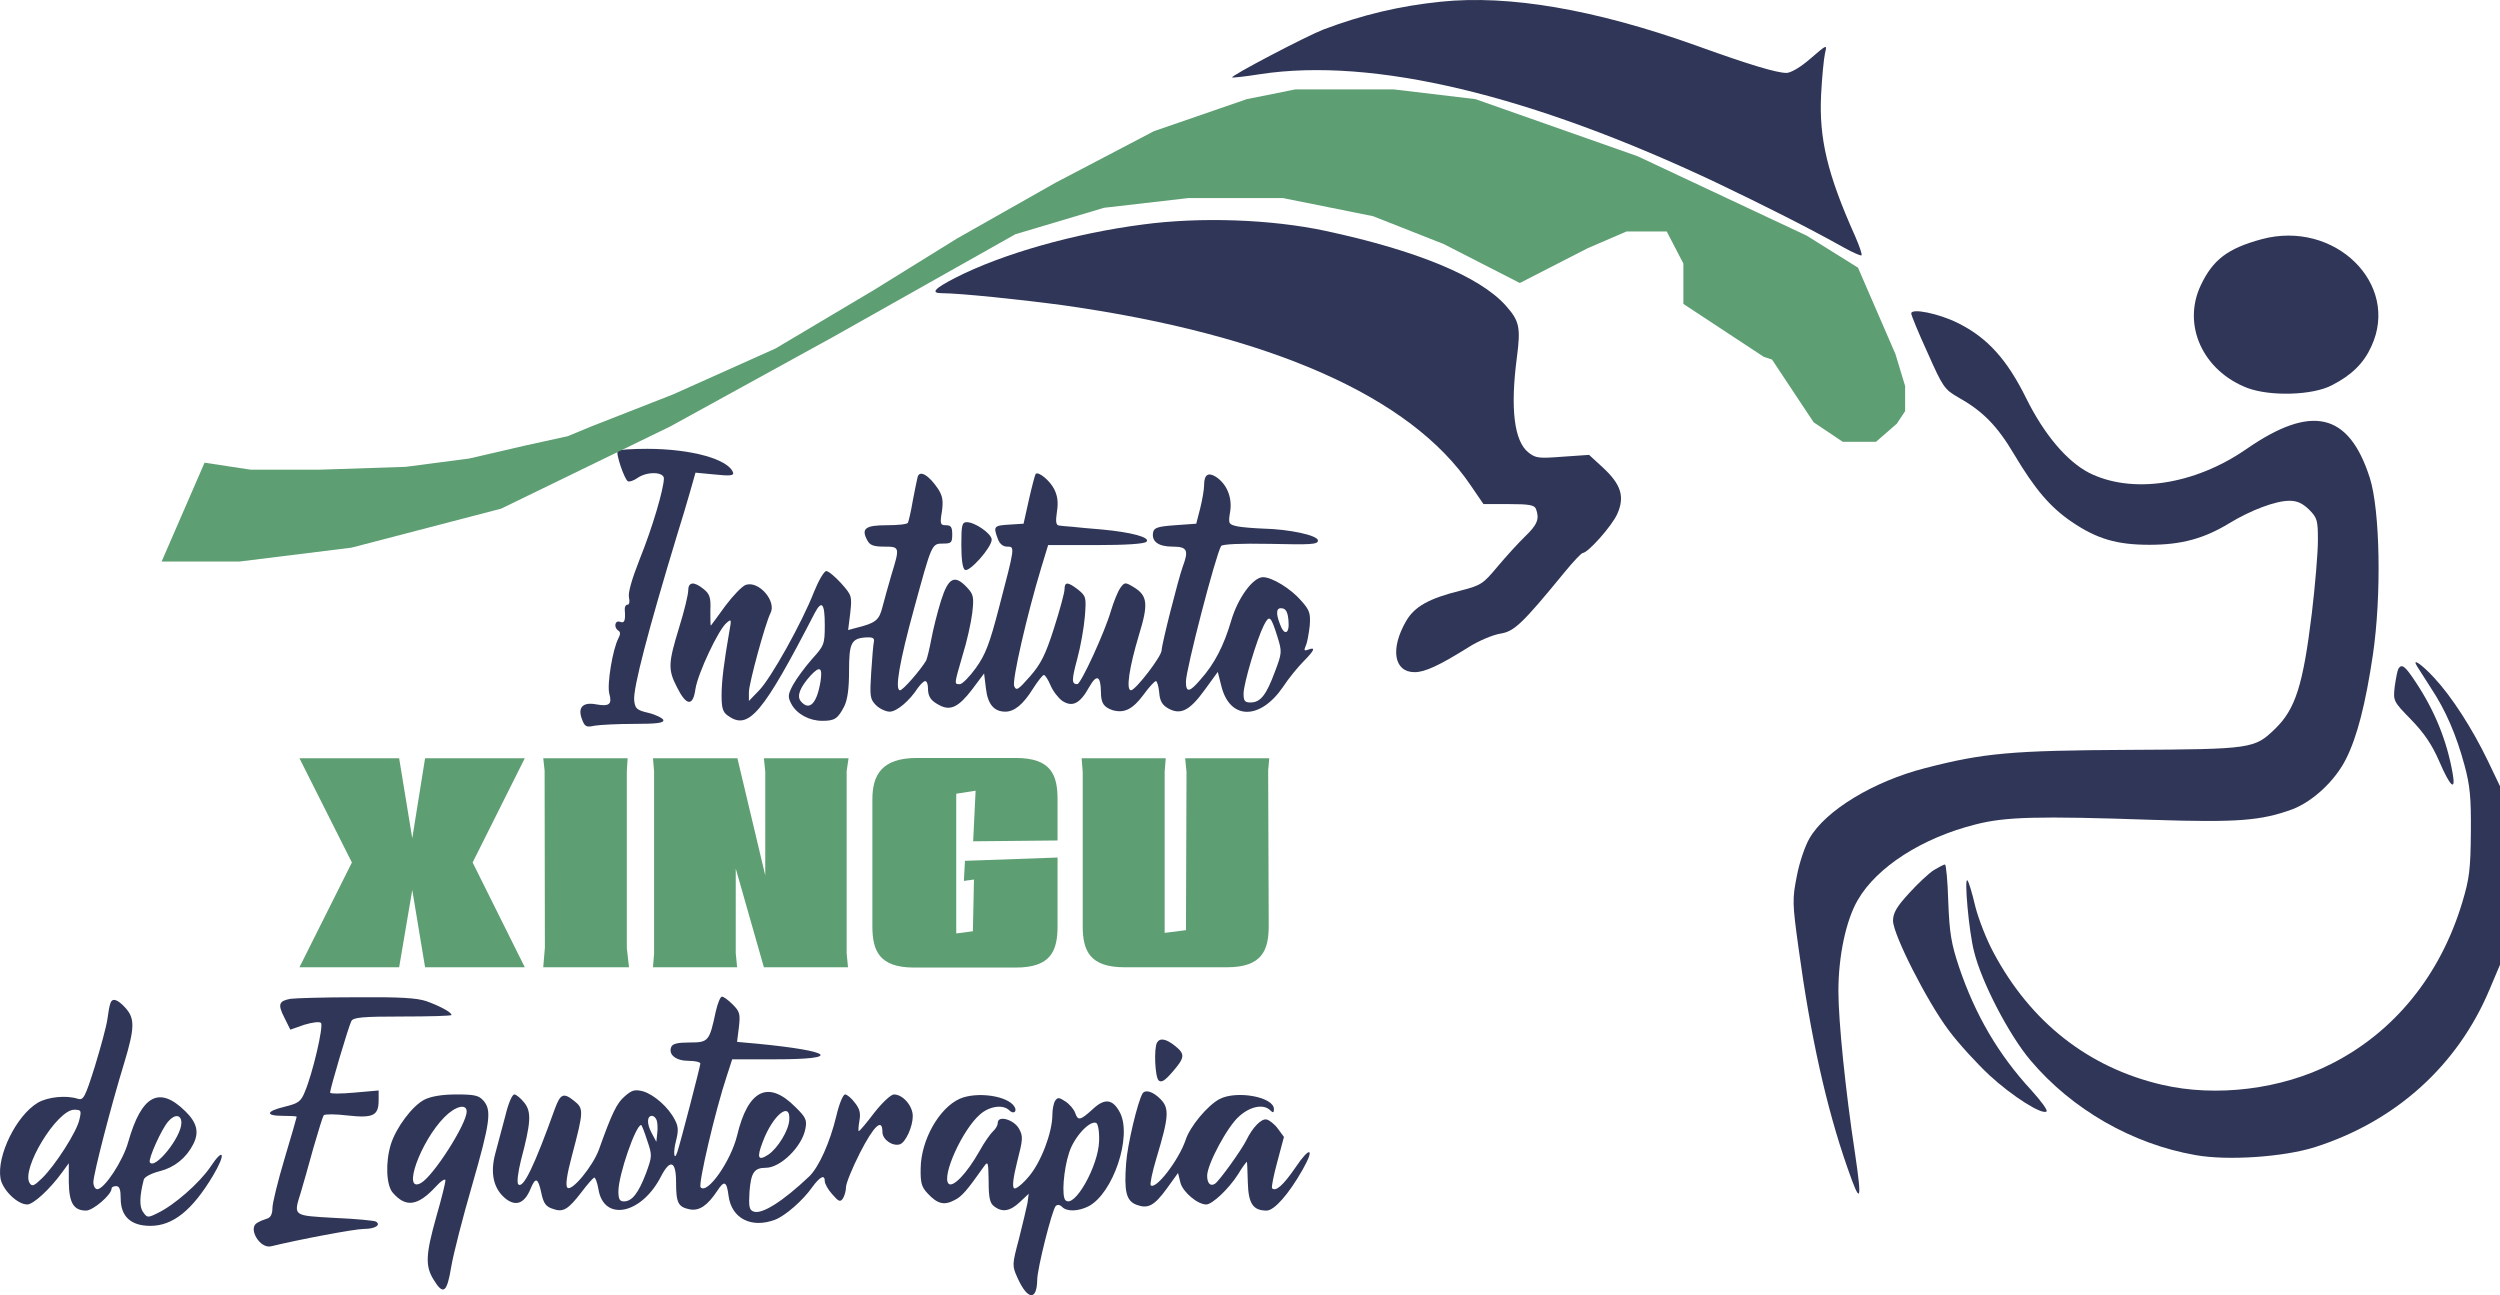 <svg width="166" height="86" viewBox="0 0 166 86" fill="none" xmlns="http://www.w3.org/2000/svg">
<path d="M95.672 0.113C92.911 0.398 90.453 0.986 87.873 1.96C86.765 2.386 81.687 5.045 81.808 5.146C81.848 5.166 82.694 5.085 83.682 4.923C91.158 3.787 101.616 6.283 114.01 12.147C117.153 13.649 120.055 15.11 122.453 16.449C123.037 16.774 123.561 16.997 123.602 16.957C123.662 16.896 123.461 16.328 123.178 15.678C121.324 11.539 120.78 9.184 120.921 6.283C120.982 5.106 121.103 3.868 121.183 3.523C121.324 2.934 121.324 2.934 120.216 3.888C119.571 4.456 118.906 4.842 118.624 4.842C117.959 4.842 116.085 4.274 112.599 3.015C105.889 0.621 100.206 -0.353 95.672 0.113Z" fill="#303657"/>
<path d="M75.913 14.903C71.359 15.491 66.562 16.851 63.459 18.434C62.028 19.164 61.766 19.469 62.552 19.469C63.721 19.469 67.852 19.895 70.673 20.28C84.396 22.228 93.686 26.348 97.656 32.233L98.502 33.471H100.175C101.525 33.471 101.888 33.532 101.989 33.795C102.23 34.445 102.089 34.83 101.283 35.602C100.82 36.048 99.993 36.961 99.429 37.631C98.482 38.767 98.341 38.869 96.991 39.214C94.875 39.741 93.928 40.269 93.364 41.243C92.296 43.09 92.558 44.632 93.928 44.632C94.613 44.632 95.54 44.206 97.555 42.948C98.2 42.542 99.127 42.156 99.611 42.075C100.538 41.933 101.062 41.446 103.903 37.976C104.467 37.286 105.011 36.718 105.092 36.718C105.434 36.718 107.046 34.912 107.389 34.12C107.893 32.984 107.651 32.172 106.422 31.036L105.515 30.204L103.762 30.325C102.17 30.447 101.968 30.427 101.485 30.041C100.538 29.29 100.276 27.119 100.719 23.75C100.981 21.741 100.9 21.315 99.973 20.28C98.24 18.352 94.069 16.628 88.004 15.329C84.396 14.558 79.721 14.395 75.913 14.903Z" fill="#303657"/>
<path d="M150.181 15.881C147.924 16.49 146.937 17.241 146.131 18.945C144.881 21.584 146.272 24.628 149.234 25.764C150.766 26.332 153.567 26.251 154.836 25.581C156.146 24.912 156.952 24.12 157.456 23.004C159.39 18.844 155.017 14.582 150.181 15.881Z" fill="#303657"/>
<path d="M126.906 20.812C126.906 20.934 127.39 22.111 127.995 23.43C129.002 25.703 129.123 25.865 130.01 26.373C131.642 27.286 132.609 28.26 133.738 30.168C135.128 32.501 136.136 33.678 137.566 34.652C139.239 35.789 140.569 36.174 142.725 36.174C144.841 36.174 146.332 35.768 148.005 34.754C149.476 33.861 151.108 33.252 152.015 33.252C152.539 33.252 152.881 33.414 153.325 33.84C153.869 34.388 153.909 34.551 153.909 35.89C153.909 36.681 153.728 38.873 153.506 40.72C152.922 45.509 152.418 47.092 151.048 48.411C149.698 49.71 149.536 49.75 141.415 49.791C133.556 49.831 131.723 49.994 127.813 51.008C124.408 51.881 121.224 53.809 120.156 55.656C119.853 56.163 119.471 57.299 119.309 58.172C119.007 59.694 119.007 59.958 119.43 63.002C120.216 68.765 121.264 73.513 122.654 77.491C123.541 80.068 123.662 79.865 123.178 76.618C122.534 72.397 122.07 67.791 122.07 65.802C122.07 63.489 122.574 61.094 123.36 59.755C124.629 57.563 127.632 55.635 131.179 54.742C133.153 54.235 135.249 54.174 142.927 54.438C148.569 54.621 150.141 54.499 152.237 53.728C153.587 53.2 155.058 51.84 155.783 50.379C156.509 48.938 157.073 46.747 157.557 43.5C158.141 39.563 158.04 33.881 157.355 31.73C155.965 27.387 153.486 26.819 149.153 29.823C145.687 32.217 141.536 32.826 138.695 31.385C137.224 30.614 135.733 28.848 134.544 26.454C133.274 23.877 131.964 22.416 129.99 21.442C128.72 20.812 126.906 20.447 126.906 20.812Z" fill="#303657"/>
<path d="M41.022 29.924C40.86 30.066 41.445 31.791 41.686 31.953C41.787 32.014 42.069 31.913 42.311 31.75C42.956 31.284 44.084 31.324 44.084 31.771C44.064 32.501 43.319 35.038 42.492 37.087C41.948 38.467 41.686 39.38 41.767 39.685C41.828 39.949 41.787 40.152 41.666 40.152C41.545 40.152 41.465 40.314 41.485 40.497C41.545 41.207 41.465 41.41 41.163 41.288C40.82 41.166 40.739 41.674 41.062 41.877C41.203 41.958 41.203 42.12 41.062 42.384C40.679 43.114 40.296 45.448 40.457 46.057C40.659 46.767 40.457 46.929 39.571 46.767C38.704 46.605 38.341 46.97 38.644 47.761C38.825 48.248 38.926 48.309 39.47 48.188C39.833 48.127 41.001 48.066 42.11 48.066C43.621 48.066 44.105 48.005 44.044 47.802C43.984 47.68 43.56 47.457 43.057 47.335C42.271 47.153 42.17 47.051 42.11 46.503C42.029 45.712 43.037 41.856 44.971 35.484C45.233 34.652 45.616 33.374 45.818 32.663L46.18 31.385L47.47 31.507C48.437 31.608 48.739 31.588 48.679 31.385C48.377 30.492 45.898 29.802 42.956 29.802C41.948 29.802 41.082 29.863 41.022 29.924Z" fill="#303657"/>
<path d="M60.931 31.669C60.891 31.811 60.75 32.521 60.608 33.252C60.488 33.983 60.326 34.632 60.286 34.713C60.226 34.815 59.601 34.875 58.876 34.875C57.465 34.875 57.163 35.099 57.586 35.87C57.747 36.194 57.989 36.296 58.694 36.296C59.742 36.296 59.762 36.316 59.198 38.143C58.996 38.853 58.714 39.827 58.593 40.314C58.372 41.187 58.15 41.369 56.84 41.694L56.316 41.836L56.457 40.7C56.578 39.583 56.558 39.523 55.853 38.731C55.45 38.285 55.006 37.919 54.865 37.919C54.724 37.919 54.362 38.528 54.059 39.279C53.253 41.349 51.198 45.022 50.412 45.834L49.727 46.544V45.955C49.727 45.387 50.815 41.389 51.157 40.72C51.581 39.928 50.392 38.548 49.525 38.833C49.283 38.914 48.679 39.543 48.175 40.212C47.671 40.903 47.248 41.491 47.208 41.532C47.168 41.572 47.168 41.126 47.168 40.557C47.208 39.685 47.127 39.441 46.724 39.117C46.079 38.589 45.697 38.63 45.697 39.218C45.697 39.482 45.435 40.578 45.092 41.674C44.367 44.048 44.346 44.454 44.951 45.631C45.576 46.889 46.019 46.929 46.18 45.732C46.341 44.718 47.712 41.775 48.256 41.349C48.558 41.085 48.578 41.126 48.437 41.877C48.074 43.967 47.913 45.205 47.913 46.179C47.913 47.031 47.994 47.295 48.356 47.538C49.707 48.492 50.634 47.416 54.1 40.7C54.563 39.827 54.765 40.05 54.765 41.491C54.765 42.79 54.724 42.871 53.898 43.784C53.435 44.312 52.87 45.083 52.649 45.489C52.306 46.138 52.306 46.28 52.548 46.747C52.911 47.416 53.737 47.863 54.603 47.863C55.43 47.863 55.631 47.721 56.054 46.909C56.276 46.463 56.377 45.732 56.377 44.555C56.377 42.688 56.518 42.384 57.525 42.323C57.928 42.303 58.069 42.364 58.029 42.587C57.989 42.749 57.908 43.683 57.848 44.636C57.747 46.239 57.767 46.422 58.17 46.828C58.392 47.051 58.815 47.254 59.077 47.254C59.541 47.254 60.387 46.544 60.951 45.671C61.132 45.428 61.334 45.225 61.435 45.225C61.535 45.225 61.616 45.428 61.616 45.671C61.616 46.26 61.797 46.524 62.382 46.828C63.107 47.214 63.651 46.95 64.538 45.793L65.344 44.718L65.465 45.712C65.586 46.747 65.989 47.254 66.755 47.254C67.359 47.254 67.944 46.767 68.588 45.732C68.911 45.225 69.233 44.819 69.314 44.819C69.394 44.819 69.596 45.123 69.757 45.509C69.918 45.895 70.281 46.361 70.543 46.544C71.208 46.97 71.712 46.727 72.316 45.631C72.82 44.738 73.082 44.86 73.102 45.935C73.102 46.686 73.284 46.95 73.868 47.153C74.634 47.376 75.198 47.112 75.924 46.138C76.286 45.631 76.669 45.225 76.75 45.225C76.83 45.225 76.931 45.57 76.971 45.976C77.012 46.544 77.173 46.808 77.556 47.031C78.382 47.498 78.987 47.193 79.974 45.834L80.861 44.616L81.102 45.57C81.667 47.822 83.682 47.822 85.193 45.61C85.576 45.022 86.201 44.271 86.563 43.906C87.269 43.196 87.39 42.932 86.866 43.135C86.604 43.236 86.563 43.196 86.704 42.871C86.805 42.668 86.906 42.059 86.966 41.552C87.027 40.72 86.966 40.517 86.382 39.867C85.717 39.096 84.468 38.325 83.863 38.325C83.198 38.325 82.191 39.705 81.747 41.227C81.264 42.871 80.639 44.089 79.712 45.123C78.987 45.976 78.745 46.016 78.745 45.266C78.745 44.454 80.719 36.864 81.082 36.255C81.163 36.134 82.352 36.073 84.367 36.113C87.067 36.174 87.51 36.154 87.51 35.89C87.51 35.545 85.616 35.139 83.863 35.099C83.299 35.078 82.533 35.017 82.191 34.957C81.566 34.815 81.546 34.794 81.687 33.942C81.828 33.008 81.445 32.116 80.719 31.649C80.216 31.344 79.954 31.527 79.954 32.197C79.954 32.501 79.833 33.191 79.692 33.759L79.43 34.774L78.019 34.875C76.891 34.957 76.629 35.038 76.568 35.342C76.448 35.951 76.911 36.296 77.858 36.296C78.846 36.296 78.946 36.539 78.523 37.656C78.241 38.447 77.133 42.79 77.133 43.175C77.133 43.581 75.4 45.834 75.097 45.834C74.755 45.834 74.976 44.332 75.621 42.181C76.266 40.091 76.206 39.543 75.258 38.975C74.714 38.65 74.674 38.65 74.392 39.035C74.231 39.259 73.949 39.949 73.767 40.557C73.364 41.958 71.772 45.428 71.531 45.428C71.148 45.428 71.148 45.164 71.531 43.743C71.752 42.932 71.974 41.674 72.034 40.943C72.135 39.665 72.115 39.583 71.591 39.157C70.906 38.63 70.684 38.609 70.684 39.137C70.684 39.36 70.362 40.537 69.979 41.734C69.415 43.5 69.112 44.089 68.387 44.92C67.601 45.813 67.48 45.895 67.339 45.55C67.198 45.164 68.185 40.842 69.132 37.717L69.596 36.194H72.76C74.775 36.194 75.984 36.113 76.125 35.971C76.407 35.687 75.138 35.342 73.183 35.16C72.417 35.099 71.531 35.017 71.188 34.977C70.865 34.957 70.463 34.916 70.322 34.896C70.12 34.875 70.08 34.652 70.18 33.983C70.281 33.353 70.221 32.927 69.999 32.481C69.717 31.913 68.951 31.284 68.77 31.466C68.73 31.507 68.528 32.258 68.326 33.151L67.964 34.774L66.996 34.835C65.989 34.896 65.949 34.957 66.251 35.768C66.372 36.113 66.594 36.296 66.876 36.296C67.4 36.296 67.4 36.276 66.332 40.355C65.707 42.769 65.425 43.48 64.8 44.352C64.377 44.941 63.893 45.428 63.732 45.428C63.349 45.428 63.349 45.468 63.913 43.52C64.195 42.627 64.478 41.349 64.558 40.7C64.679 39.644 64.639 39.462 64.216 39.015C63.389 38.122 62.966 38.346 62.483 39.888C62.241 40.659 61.959 41.795 61.838 42.445C61.717 43.094 61.556 43.743 61.495 43.865C61.132 44.474 59.964 45.834 59.762 45.834C59.399 45.834 59.722 43.946 60.709 40.355C61.878 36.093 61.858 36.093 62.624 36.093C63.168 36.093 63.228 36.032 63.228 35.484C63.228 34.997 63.148 34.875 62.805 34.875C62.442 34.875 62.402 34.794 62.543 33.962C62.644 33.252 62.583 32.927 62.301 32.481C61.697 31.568 61.072 31.182 60.931 31.669ZM85.556 41.227C85.636 42.1 85.274 42.242 84.992 41.45C84.689 40.679 84.75 40.314 85.153 40.395C85.395 40.436 85.516 40.679 85.556 41.227ZM84.81 42.242C85.133 43.277 85.133 43.338 84.649 44.616C84.085 46.138 83.702 46.645 83.037 46.645C82.654 46.645 82.573 46.544 82.573 46.057C82.573 45.387 83.46 42.424 83.924 41.511C84.286 40.801 84.387 40.903 84.81 42.242ZM54.483 45.245C54.241 46.727 53.737 47.234 53.173 46.564C52.891 46.219 53.112 45.651 53.818 44.86C54.442 44.19 54.624 44.312 54.483 45.245Z" fill="#303657"/>
<path d="M63.833 36.174C63.833 37.128 63.913 37.757 64.075 37.838C64.357 38.021 65.848 36.357 65.848 35.829C65.848 35.444 64.74 34.672 64.195 34.672C63.873 34.672 63.833 34.876 63.833 36.174Z" fill="#303657"/>
<path d="M160.499 44.251C160.579 44.393 161.002 45.022 161.405 45.671C162.393 47.153 163.098 48.797 163.642 50.806C164.005 52.145 164.086 52.936 164.065 55.27C164.045 57.725 163.965 58.355 163.501 59.897C162.05 64.747 158.987 68.521 154.816 70.632C151.491 72.336 147.158 72.864 143.572 72.032C138.675 70.896 134.826 67.872 132.367 63.245C131.924 62.433 131.38 61.053 131.158 60.181C130.957 59.308 130.715 58.517 130.634 58.456C130.413 58.233 130.735 61.886 131.078 63.184C131.581 65.234 133.415 68.745 134.826 70.409C137.587 73.676 141.597 75.969 145.788 76.699C147.924 77.085 151.652 76.821 153.708 76.172C159.108 74.447 163.199 70.733 165.315 65.68L166 64.057V58.131V52.206L165.194 50.521C164.146 48.35 162.796 46.26 161.627 45.002C160.781 44.089 160.116 43.642 160.499 44.251Z" fill="#303657"/>
<path d="M159.249 44.413C159.189 44.515 159.088 45.042 159.008 45.59C158.907 46.544 158.907 46.564 160.096 47.782C160.962 48.675 161.486 49.446 161.97 50.562C162.695 52.246 163.078 52.591 162.856 51.353C162.474 49.182 161.668 47.193 160.398 45.286C159.693 44.21 159.471 44.048 159.249 44.413Z" fill="#303657"/>
<path d="M128.418 57.766C128.095 57.969 127.33 58.679 126.765 59.308C125.939 60.201 125.697 60.627 125.697 61.135C125.697 62.048 127.954 66.492 129.385 68.4C130.03 69.272 131.259 70.612 132.085 71.383C133.597 72.783 135.612 74.061 135.894 73.797C135.975 73.716 135.511 73.087 134.886 72.397C132.69 70.023 131.158 67.385 130.09 64.24C129.566 62.677 129.445 61.967 129.365 59.877C129.325 58.517 129.224 57.401 129.143 57.401C129.083 57.401 128.76 57.563 128.418 57.766Z" fill="#303657"/>
<path d="M19.298 66.32C18.512 66.462 18.432 66.685 18.875 67.557L19.278 68.369L20.205 68.044C20.749 67.882 21.213 67.821 21.313 67.923C21.495 68.126 20.769 71.251 20.245 72.489C19.983 73.138 19.822 73.26 18.915 73.483C17.646 73.787 17.585 74.092 18.794 74.092C19.298 74.092 19.701 74.112 19.701 74.153C19.701 74.193 19.339 75.451 18.895 76.933C18.452 78.414 18.089 79.895 18.089 80.22C18.089 80.606 17.968 80.849 17.747 80.91C17.545 80.971 17.243 81.093 17.082 81.194C16.437 81.539 17.243 82.919 17.988 82.757C19.903 82.29 23.57 81.6 24.175 81.6C24.9 81.6 25.323 81.336 24.961 81.113C24.88 81.052 23.651 80.93 22.24 80.87C19.399 80.707 19.48 80.768 19.983 79.145C20.125 78.658 20.507 77.339 20.81 76.222C21.132 75.106 21.434 74.132 21.495 74.051C21.575 73.97 22.281 73.97 23.107 74.071C24.8 74.254 25.142 74.071 25.142 73.037V72.407L23.53 72.549C22.643 72.631 21.918 72.631 21.918 72.549C21.918 72.286 23.147 68.146 23.329 67.801C23.45 67.557 24.034 67.496 26.734 67.496C28.508 67.496 29.979 67.456 29.979 67.395C29.979 67.212 29.213 66.806 28.326 66.482C27.661 66.259 26.553 66.198 23.631 66.218C21.535 66.218 19.58 66.279 19.298 66.32Z" fill="#303657"/>
<path d="M47.53 67.151C47.107 69.14 47.047 69.221 45.797 69.221C44.991 69.221 44.649 69.303 44.568 69.526C44.367 70.033 44.891 70.439 45.717 70.439C46.16 70.439 46.503 70.52 46.503 70.622C46.503 70.784 45.193 75.837 44.971 76.507C44.749 77.156 44.689 76.486 44.891 75.736C45.052 75.086 45.052 74.802 44.81 74.356C44.387 73.523 43.44 72.692 42.714 72.468C42.17 72.326 41.968 72.367 41.485 72.793C40.961 73.239 40.639 73.889 39.772 76.324C39.369 77.44 37.958 79.145 37.676 78.861C37.535 78.719 37.636 78.008 37.979 76.73C38.764 73.767 38.764 73.605 38.12 73.097C37.414 72.529 37.213 72.631 36.85 73.605C35.46 77.481 34.734 78.962 34.412 78.637C34.311 78.536 34.392 77.846 34.593 77.034C35.258 74.538 35.298 73.828 34.815 73.219C34.573 72.915 34.271 72.671 34.15 72.671C34.009 72.671 33.747 73.28 33.565 74.051C33.364 74.802 33.062 75.918 32.9 76.547C32.518 77.927 32.779 78.982 33.626 79.632C34.291 80.119 34.835 79.875 35.218 78.962C35.56 78.13 35.722 78.191 35.943 79.206C36.084 79.895 36.246 80.119 36.689 80.261C37.394 80.525 37.717 80.322 38.623 79.145C38.986 78.658 39.369 78.231 39.45 78.191C39.53 78.171 39.651 78.495 39.732 78.942C40.074 81.154 42.613 80.646 43.903 78.09C44.508 76.933 44.891 77.095 44.891 78.495C44.891 79.895 45.032 80.139 45.797 80.301C46.442 80.423 46.986 80.038 47.631 79.064C48.094 78.353 48.256 78.434 48.377 79.409C48.578 80.91 49.888 81.58 51.46 80.991C52.145 80.728 53.314 79.713 53.938 78.82C54.462 78.11 54.765 77.968 54.765 78.434C54.765 78.597 54.986 79.003 55.268 79.307C55.692 79.794 55.792 79.835 55.974 79.571C56.075 79.409 56.175 79.064 56.175 78.82C56.175 78.576 56.598 77.541 57.102 76.547C58.029 74.741 58.593 74.213 58.593 75.167C58.593 75.675 59.279 76.141 59.762 75.979C60.145 75.837 60.608 74.802 60.608 74.112C60.608 73.422 59.944 72.671 59.359 72.671C59.158 72.671 58.593 73.199 58.049 73.889C57.545 74.558 57.082 75.106 57.022 75.106C56.981 75.106 57.001 74.802 57.062 74.437C57.163 73.909 57.082 73.625 56.76 73.219C56.538 72.915 56.236 72.671 56.115 72.671C55.974 72.671 55.712 73.321 55.53 74.112C55.107 75.857 54.382 77.481 53.737 78.11C51.984 79.774 50.573 80.667 50.029 80.443C49.747 80.342 49.707 80.099 49.767 79.124C49.868 77.866 50.069 77.541 50.855 77.541C51.822 77.541 53.253 76.141 53.475 74.964C53.596 74.376 53.515 74.193 52.81 73.503C51.017 71.697 49.666 72.347 48.941 75.411C48.518 77.115 46.966 79.327 46.523 78.84C46.341 78.658 47.51 73.686 48.256 71.454L48.618 70.338H51.52C55.954 70.338 55.309 69.79 50.291 69.303L48.941 69.181L49.062 68.207C49.163 67.334 49.122 67.172 48.659 66.705C48.377 66.421 48.054 66.177 47.933 66.177C47.833 66.177 47.651 66.624 47.53 67.151ZM52.407 74.376C52.367 75.066 51.641 76.243 51.017 76.669C50.331 77.115 50.231 76.892 50.654 75.796C51.319 74.031 52.508 73.077 52.407 74.376ZM43.601 74.376C43.661 74.538 43.681 74.924 43.641 75.248L43.581 75.817L43.258 75.208C42.936 74.599 42.956 74.092 43.298 74.092C43.399 74.092 43.54 74.213 43.601 74.376ZM42.976 75.736C43.319 76.73 43.298 76.791 42.895 77.907C42.392 79.226 41.968 79.774 41.425 79.774C41.142 79.774 41.062 79.611 41.062 79.104C41.062 78.029 42.21 74.701 42.573 74.701C42.613 74.701 42.795 75.167 42.976 75.736Z" fill="#303657"/>
<path d="M7.328 66.624C7.268 66.766 7.187 67.253 7.127 67.699C7.066 68.146 6.684 69.546 6.301 70.804C5.636 72.915 5.535 73.077 5.152 72.955C4.386 72.712 3.177 72.834 2.512 73.219C1.082 74.071 -0.228 76.75 0.034 78.252C0.175 79.023 1.162 79.977 1.807 79.977C2.21 79.977 3.298 78.982 4.124 77.846L4.568 77.237V78.495C4.588 79.875 4.89 80.382 5.716 80.382C6.18 80.382 7.409 79.327 7.409 78.921C7.409 78.82 7.55 78.759 7.711 78.759C7.933 78.759 8.014 78.982 8.014 79.571C8.014 80.768 8.679 81.397 9.988 81.397C11.48 81.397 12.769 80.362 14.14 78.069C15.026 76.588 14.865 76.121 13.958 77.501C13.233 78.556 11.58 80.017 10.472 80.545C9.827 80.87 9.767 80.87 9.505 80.484C9.243 80.139 9.263 79.429 9.545 78.333C9.585 78.15 10.049 77.907 10.613 77.765C11.58 77.521 12.366 76.892 12.83 75.979C13.233 75.188 13.092 74.558 12.306 73.787C10.573 72.083 9.404 72.712 8.517 75.817C8.175 77.075 6.925 78.962 6.462 78.962C6.321 78.962 6.2 78.759 6.2 78.495C6.2 77.968 7.369 73.442 8.235 70.622C8.961 68.227 8.961 67.618 8.316 66.908C7.792 66.34 7.449 66.238 7.328 66.624ZM5.273 74.335C5.112 75.127 3.661 77.4 2.774 78.252C2.25 78.759 2.129 78.8 1.968 78.556C1.384 77.623 3.782 73.686 4.93 73.686C5.394 73.686 5.414 73.747 5.273 74.335ZM12.044 74.558C12.044 75.512 10.271 77.704 9.948 77.176C9.827 76.973 10.734 74.944 11.177 74.457C11.621 73.95 12.044 74.01 12.044 74.558Z" fill="#303657"/>
<path d="M76.83 69.221C76.609 69.587 76.689 71.494 76.931 71.738C77.112 71.9 77.334 71.778 77.858 71.169C78.684 70.216 78.704 69.993 78.019 69.445C77.435 68.978 77.032 68.897 76.83 69.221Z" fill="#303657"/>
<path d="M75.863 72.61C75.541 73.158 74.856 76.02 74.775 77.237C74.634 79.104 74.775 79.733 75.46 79.997C76.226 80.281 76.629 80.078 77.475 78.921L78.221 77.886L78.382 78.536C78.543 79.145 79.51 79.977 80.095 79.977C80.498 79.977 81.606 78.921 82.211 77.968C82.513 77.46 82.795 77.095 82.795 77.156C82.815 77.197 82.835 77.826 82.856 78.536C82.896 79.916 83.198 80.383 84.105 80.383C84.609 80.383 85.576 79.287 86.483 77.684C87.329 76.202 86.987 76.08 86.019 77.521C85.213 78.698 84.71 79.145 84.468 78.901C84.407 78.84 84.569 78.049 84.81 77.156L85.254 75.492L84.851 74.944C84.629 74.64 84.286 74.376 84.105 74.335C83.763 74.254 83.178 74.843 82.755 75.715C82.433 76.365 80.961 78.414 80.679 78.597C80.377 78.8 80.155 78.576 80.155 78.069C80.155 77.318 81.505 74.782 82.291 74.112C83.017 73.463 83.903 73.28 84.347 73.727C84.528 73.909 84.589 73.889 84.589 73.645C84.589 72.834 82.11 72.387 80.982 72.976C80.196 73.382 79.007 74.802 78.725 75.695C78.281 77.014 76.73 79.043 76.407 78.698C76.347 78.637 76.508 77.826 76.79 76.892C77.616 74.153 77.657 73.584 77.052 72.976C76.548 72.468 76.044 72.326 75.863 72.61Z" fill="#303657"/>
<path d="M28.185 73.016C27.379 73.422 26.291 74.883 25.948 75.999C25.585 77.197 25.646 78.719 26.089 79.206C26.956 80.2 27.742 80.078 28.931 78.8C29.273 78.414 29.576 78.231 29.576 78.374C29.576 78.536 29.314 79.611 28.971 80.788C28.266 83.305 28.225 84.056 28.79 84.969C29.434 86.024 29.676 85.841 29.958 84.137C30.099 83.284 30.724 80.849 31.349 78.698C32.558 74.498 32.659 73.706 32.094 73.077C31.792 72.732 31.49 72.671 30.301 72.671C29.374 72.671 28.628 72.793 28.185 73.016ZM30.986 73.808C30.986 74.64 28.749 78.13 27.943 78.556C26.674 79.246 27.923 75.776 29.515 74.173C30.241 73.442 30.986 73.26 30.986 73.808Z" fill="#303657"/>
<path d="M63.732 72.955C62.362 73.564 61.153 75.695 61.132 77.582C61.112 78.536 61.193 78.82 61.596 79.246C62.241 79.936 62.684 80.058 63.369 79.693C63.873 79.449 64.195 79.064 65.344 77.44C65.606 77.075 65.626 77.176 65.646 78.434C65.646 79.53 65.727 79.895 66.009 80.099C66.553 80.525 67.077 80.423 67.722 79.814L68.306 79.266L68.226 79.875C68.165 80.2 67.903 81.275 67.661 82.249C67.198 83.995 67.198 84.035 67.561 84.847C68.226 86.328 68.85 86.389 68.871 84.989C68.871 84.238 69.858 80.342 70.1 80.078C70.221 79.977 70.362 79.977 70.523 80.139C70.845 80.464 71.591 80.443 72.276 80.099C73.908 79.246 75.178 75.472 74.372 73.889C73.888 72.955 73.344 72.894 72.518 73.686C71.732 74.396 71.571 74.437 71.389 73.889C71.309 73.666 71.027 73.321 70.745 73.138C70.321 72.854 70.221 72.854 70.059 73.097C69.959 73.26 69.878 73.666 69.878 74.011C69.878 75.208 69.112 77.197 68.306 78.13C67.883 78.637 67.44 78.982 67.339 78.901C67.198 78.82 67.279 78.191 67.54 77.136C67.923 75.654 67.944 75.451 67.661 74.944C67.319 74.335 66.251 74.031 66.251 74.558C66.251 74.721 66.11 74.964 65.949 75.106C65.787 75.248 65.364 75.837 65.042 76.425C64.195 77.927 63.268 78.881 62.986 78.597C62.503 78.11 63.913 74.985 65.082 73.99C65.707 73.442 66.614 73.321 67.017 73.726C67.299 74.011 67.561 73.808 67.359 73.483C66.916 72.752 64.86 72.468 63.732 72.955ZM72.981 75.756C72.941 77.42 71.329 80.281 70.745 79.693C70.483 79.429 70.624 77.643 70.986 76.547C71.309 75.512 72.337 74.396 72.78 74.558C72.901 74.599 73.001 75.086 72.981 75.756Z" fill="#303657"/>
<path d="M10.731 37.288L13.583 30.722L16.62 31.184H21.314L26.927 30.999L31.16 30.445L34.749 29.612L37.694 28.965L39.259 28.317L44.688 26.19L51.498 23.138L58.032 19.254L63.554 15.832L70.088 12.132L76.622 8.71L82.787 6.583L86.008 5.936H92.542L97.972 6.583L108.739 10.375L119.966 15.647L123.371 17.774L125.856 23.508L126.5 25.635V27.3L125.948 28.132L124.567 29.335H122.359L120.426 28.04L117.665 23.878L117.113 23.693L111.776 20.179V17.497L110.671 15.369H108.003L105.426 16.479L100.917 18.791L95.855 16.202L91.162 14.352L85.18 13.15H78.922L73.309 13.797L67.419 15.554L55.271 22.398L44.504 28.317L33.277 33.774L23.338 36.364L15.884 37.288H10.731Z" fill="#5D9E73"/>
<path d="M26.503 64.227H19.883L23.366 57.269L19.883 50.347H26.503L27.374 55.662L28.226 50.347H34.846L31.382 57.269L34.846 64.227H28.226L27.374 59.095L26.503 64.227Z" fill="#5D9E73"/>
<path d="M41.766 64.227H36.071L36.18 62.931L36.162 51.169L36.071 50.347H41.675L41.621 51.187V62.949L41.766 64.227Z" fill="#5D9E73"/>
<path d="M56.344 50.347L56.217 51.205V63.296L56.308 64.227H50.722L48.854 57.671V63.296L48.945 64.227H43.359L43.431 63.314V51.224L43.359 50.347H48.963L50.813 58.127V51.224L50.722 50.347H56.344Z" fill="#5D9E73"/>
<path d="M70.222 53.087V55.808L64.618 55.863L64.781 52.502L63.494 52.703V61.981L64.6 61.835L64.672 58.401L64.001 58.493L64.074 57.159L70.222 56.94V61.488C70.222 63.113 69.805 64.246 67.447 64.246H60.701C58.361 64.246 57.926 63.113 57.926 61.488V53.087C57.926 51.461 58.542 50.329 60.882 50.329H67.447C69.805 50.329 70.222 51.461 70.222 53.087Z" fill="#5D9E73"/>
<path d="M81.468 64.227H74.667C72.346 64.227 71.892 63.113 71.892 61.488V51.26L71.82 50.347H77.406L77.333 51.242V61.944L78.748 61.762L78.784 51.26L78.694 50.347H84.279L84.207 51.151L84.243 61.47C84.243 63.095 83.808 64.227 81.468 64.227Z" fill="#5D9E73"/>
</svg>
